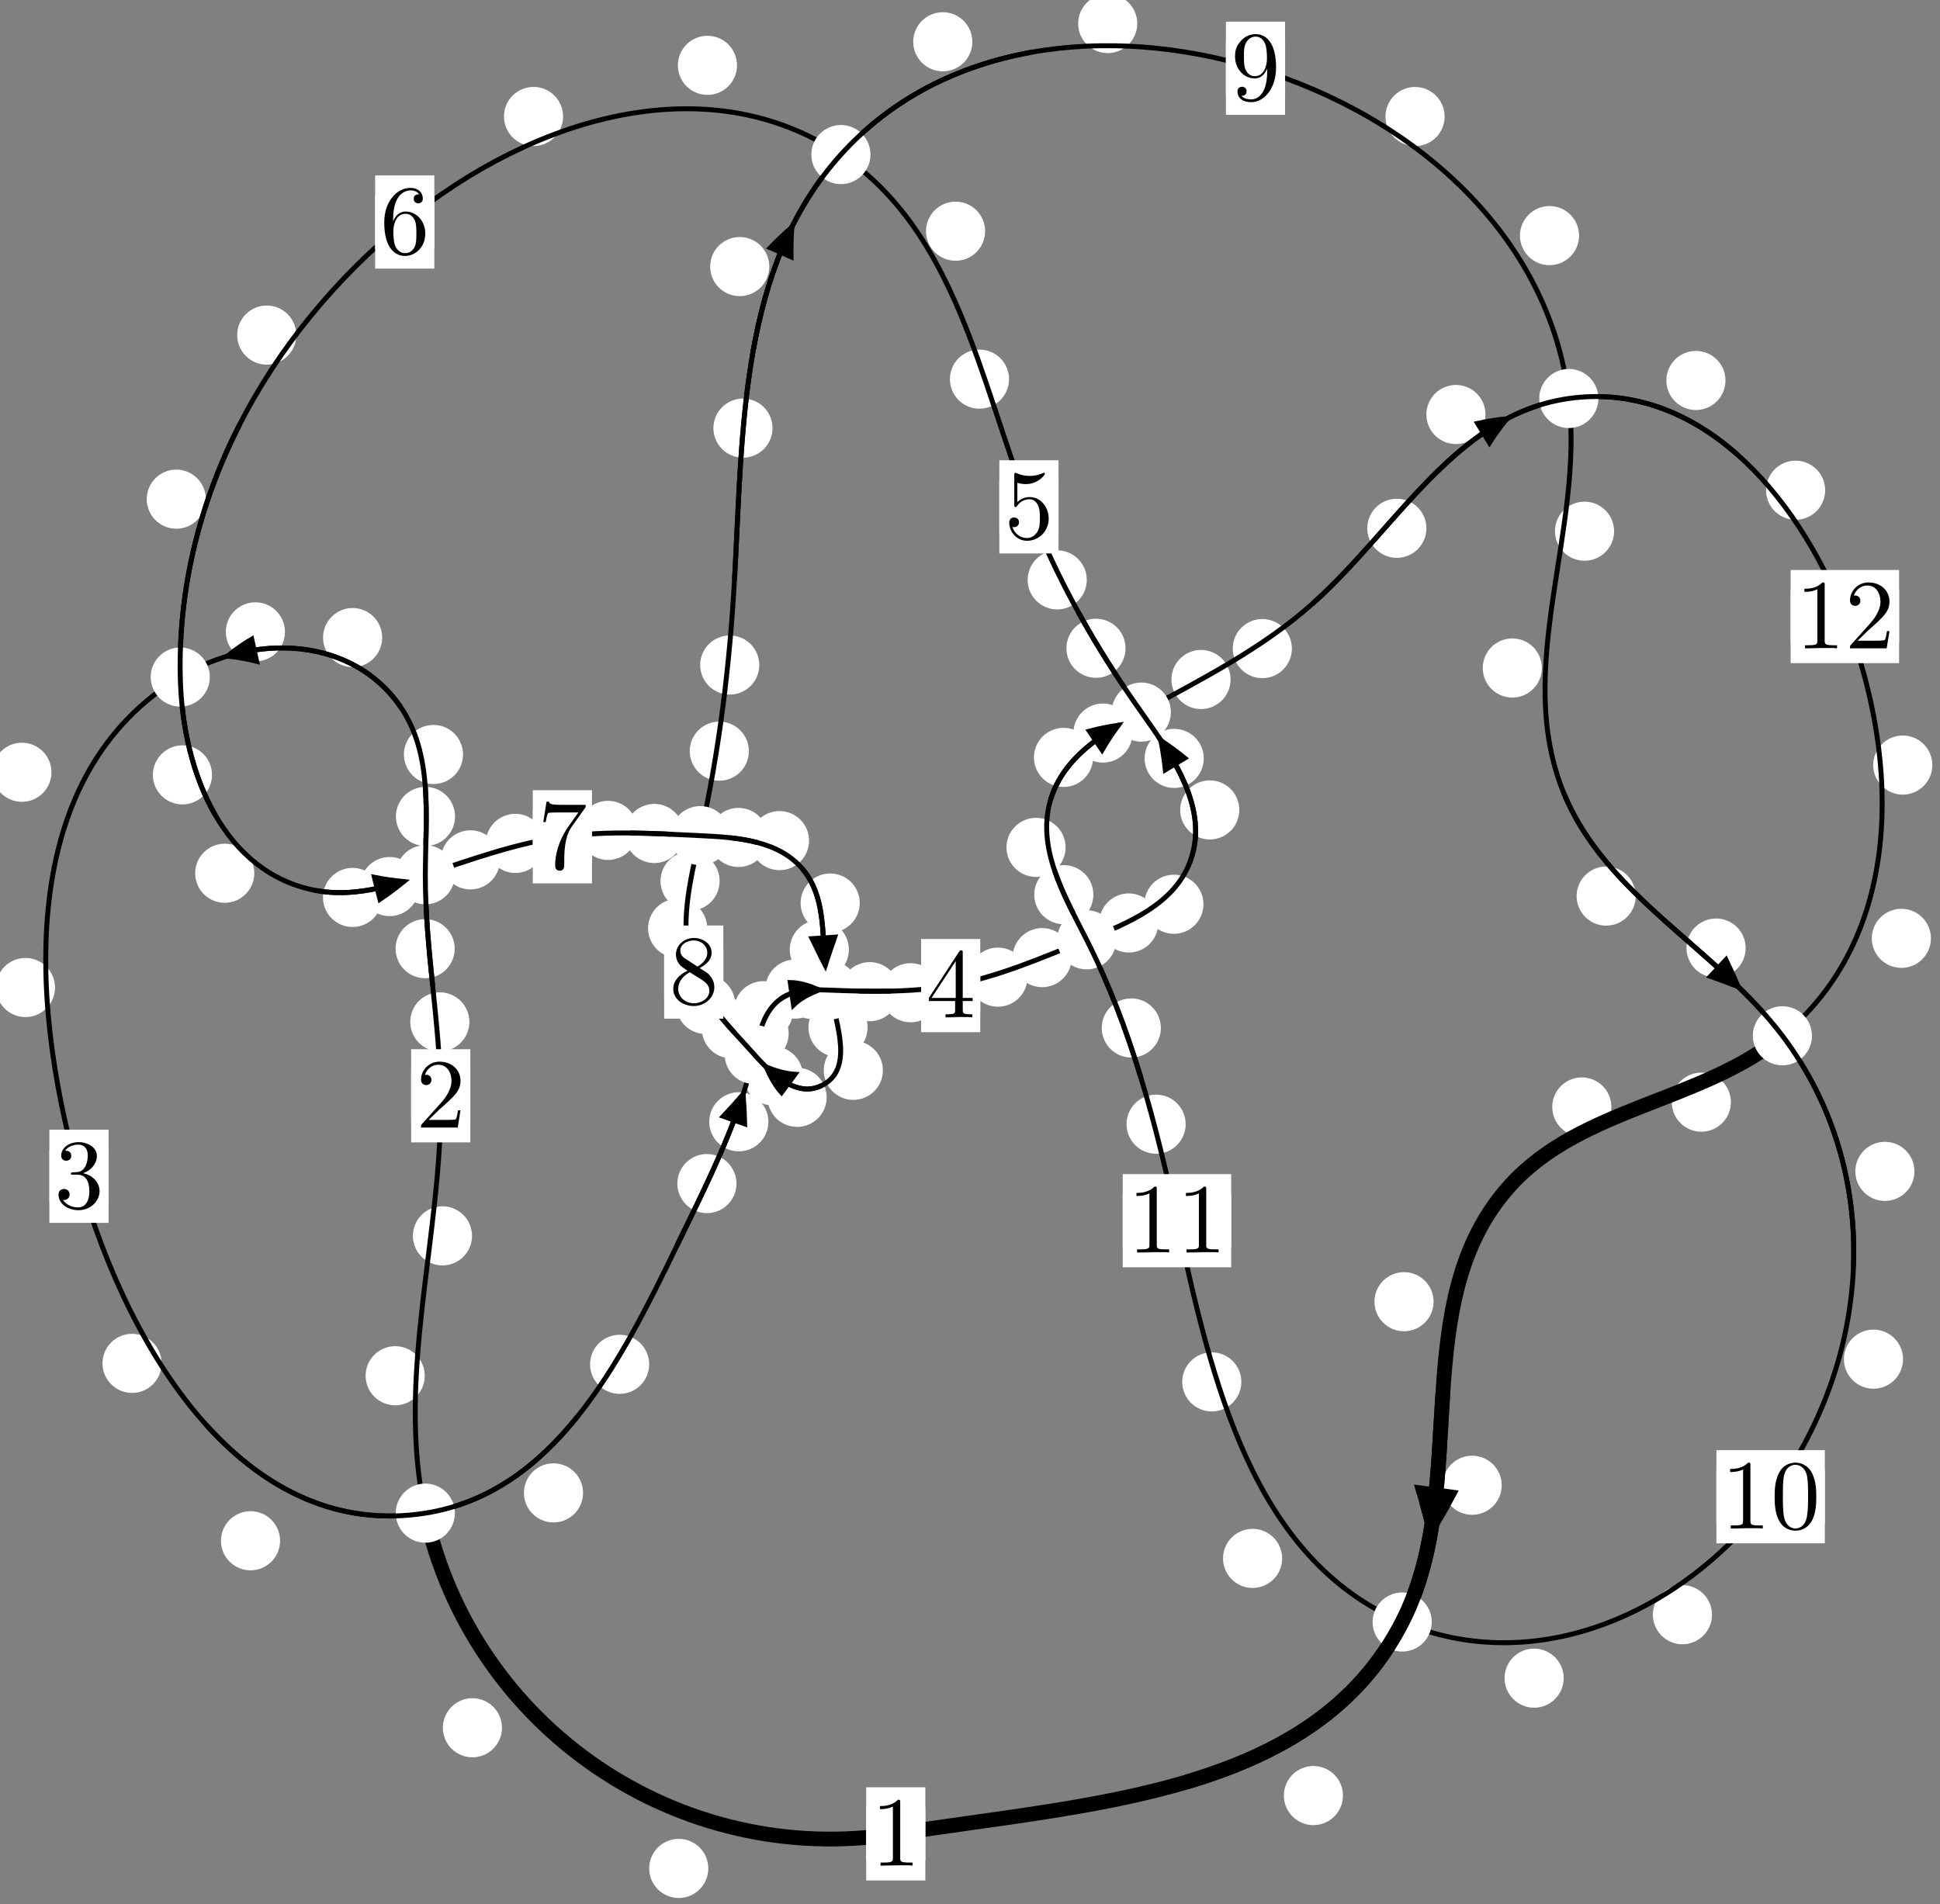 <?xml version="1.0"?>
<!-- Created by MetaPost 1.999 on 2021.07.06:0014 -->
<svg version="1.1" xmlns="http://www.w3.org/2000/svg" xmlns:xlink="http://www.w3.org/1999/xlink" width="196.13" height="192.521" viewBox="0 0 196.13 192.521">
<rect x="0" y="0" width="196.13" height="192.521" fill="#808080" stroke="none"/>
<!-- Original BoundingBox: -43.775024 -38.913101 152.354568 153.608002 -->
  <defs>
    <g transform="scale(0.01,0.01)" id="GLYPHcmr10_48">
      <path style="fill-rule: evenodd;" d="M460 -320C460 -400,455 -480,420 -554C374 -650,292 -666,250 -666C190 -666,117 -640,76 -547C44 -478,39 -400,39 -320C39 -245,43 -155,84 -79C127 2,200 22,249 22C303 22,379 1,423 -94C455 -163,460 -241,460 -320M249 -0C210 -0,151 -25,133 -121C122 -181,122 -273,122 -332C122 -396,122 -462,130 -516C149 -635,224 -644,249 -644C282 -644,348 -626,367 -527C377 -471,377 -395,377 -332C377 -257,377 -189,366 -125C351 -30,294 -0,249 -0"></path>
    </g>
    <g transform="scale(0.01,0.01)" id="GLYPHcmr10_49">
      <path style="fill-rule: evenodd;" d="M294 -640C294 -664,294 -666,271 -666C209 -602,121 -602,89 -602L89 -571C109 -571,168 -571,220 -597L220 -79C220 -43,217 -31,127 -31L95 -31L95 -0L257 -0L130 -3L217 -3L257 -3L297 -3L384 -3L419 -0L419 -31L387 -31C297 -31,294 -42,294 -79"></path>
    </g>
    <g transform="scale(0.01,0.01)" id="GLYPHcmr10_50">
      <path style="fill-rule: evenodd;" d="M127 -77L233 -180C389 -318,449 -372,449 -472C449 -586,359 -666,237 -666C124 -666,50 -574,50 -485C50 -429,100 -429,103 -429C120 -429,155 -441,155 -482C155 -508,137 -534,102 -534C94 -534,92 -534,89 -533C112 -598,166 -635,224 -635C315 -635,358 -554,358 -472C358 -392,308 -313,253 -251L61 -37C50 -26,50 -24,50 -0L421 -0L449 -174L424 -174C419 -144,412 -100,402 -85C395 -77,329 -77,307 -77"></path>
    </g>
    <g transform="scale(0.01,0.01)" id="GLYPHcmr10_51">
      <path style="fill-rule: evenodd;" d="M290 -352C372 -379,430 -449,430 -528C430 -610,342 -666,246 -666C145 -666,69 -606,69 -530C69 -497,91 -478,120 -478C151 -478,171 -500,171 -529C171 -579,124 -579,109 -579C140 -628,206 -641,242 -641C283 -641,338 -619,338 -529C338 -517,336 -459,310 -415C280 -367,246 -364,221 -363C213 -362,189 -360,182 -360C174 -359,167 -358,167 -348C167 -337,174 -337,191 -337L235 -337C317 -337,354 -269,354 -171C354 -35,285 -6,241 -6C198 -6,123 -23,88 -82C123 -77,154 -99,154 -137C154 -173,127 -193,98 -193C74 -193,42 -179,42 -135C42 -44,135 22,244 22C366 22,457 -69,457 -171C457 -253,394 -331,290 -352"></path>
    </g>
    <g transform="scale(0.01,0.01)" id="GLYPHcmr10_52">
      <path style="fill-rule: evenodd;" d="M294 -165L294 -78C294 -42,292 -31,218 -31L197 -31L197 -0L332 -0L238 -3L290 -3L332 -3L374 -3L427 -3L468 -0L468 -31L447 -31C373 -31,371 -42,371 -78L371 -165L471 -165L471 -196L371 -196L371 -651C371 -671,371 -677,355 -677C346 -677,343 -677,335 -665L28 -196L28 -165M300 -196L56 -196L300 -569"></path>
    </g>
    <g transform="scale(0.01,0.01)" id="GLYPHcmr10_53">
      <path style="fill-rule: evenodd;" d="M449 -201C449 -320,367 -420,259 -420C211 -420,168 -404,132 -369L132 -564C152 -558,185 -551,217 -551C340 -551,410 -642,410 -655C410 -661,407 -666,400 -666C399 -666,397 -666,392 -663C372 -654,323 -634,256 -634C216 -634,170 -641,123 -662C115 -665,113 -665,111 -665C101 -665,101 -657,101 -641L101 -345C101 -327,101 -319,115 -319C122 -319,124 -322,128 -328C139 -344,176 -398,257 -398C309 -398,334 -352,342 -334C358 -297,360 -258,360 -208C360 -173,360 -113,336 -71C312 -32,275 -6,229 -6C156 -6,99 -59,82 -118C85 -117,88 -116,99 -116C132 -116,149 -141,149 -165C149 -189,132 -214,99 -214C85 -214,50 -207,50 -161C50 -75,119 22,231 22C347 22,449 -74,449 -201"></path>
    </g>
    <g transform="scale(0.01,0.01)" id="GLYPHcmr10_54">
      <path style="fill-rule: evenodd;" d="M132 -328L132 -352C132 -605,256 -641,307 -641C331 -641,373 -635,395 -601C380 -601,340 -601,340 -556C340 -525,364 -510,386 -510C402 -510,432 -519,432 -558C432 -618,388 -666,305 -666C177 -666,42 -537,42 -316C42 -49,158 22,251 22C362 22,457 -72,457 -204C457 -331,368 -427,257 -427C189 -427,152 -376,132 -328M251 -6C188 -6,158 -66,152 -81C134 -128,134 -208,134 -226C134 -304,166 -404,256 -404C272 -404,318 -404,349 -342C367 -305,367 -254,367 -205C367 -157,367 -107,350 -71C320 -11,274 -6,251 -6"></path>
    </g>
    <g transform="scale(0.01,0.01)" id="GLYPHcmr10_55">
      <path style="fill-rule: evenodd;" d="M476 -609C485 -621,485 -623,485 -644L242 -644C120 -644,118 -657,114 -676L89 -676L56 -470L81 -470C84 -486,93 -549,106 -561C113 -567,191 -567,204 -567L411 -567C400 -551,321 -442,299 -409C209 -274,176 -135,176 -33C176 -23,176 22,222 22C268 22,268 -23,268 -33L268 -84C268 -139,271 -194,279 -248C283 -271,297 -357,341 -419"></path>
    </g>
    <g transform="scale(0.01,0.01)" id="GLYPHcmr10_56">
      <path style="fill-rule: evenodd;" d="M163 -457C117 -487,113 -521,113 -538C113 -599,178 -641,249 -641C322 -641,386 -589,386 -517C386 -460,347 -412,287 -377M309 -362C381 -399,430 -451,430 -517C430 -609,341 -666,250 -666C150 -666,69 -592,69 -499C69 -481,71 -436,113 -389C124 -377,161 -352,186 -335C128 -306,42 -250,42 -151C42 -45,144 22,249 22C362 22,457 -61,457 -168C457 -204,446 -249,408 -291C389 -312,373 -322,309 -362M209 -320L332 -242C360 -223,407 -193,407 -132C407 -58,332 -6,250 -6C164 -6,92 -68,92 -151C92 -209,124 -273,209 -320"></path>
    </g>
    <g transform="scale(0.01,0.01)" id="GLYPHcmr10_57">
      <path style="fill-rule: evenodd;" d="M367 -318L367 -286C367 -52,263 -6,205 -6C188 -6,134 -8,107 -42C151 -42,159 -71,159 -88C159 -119,135 -134,113 -134C97 -134,67 -125,67 -86C67 -19,121 22,206 22C335 22,457 -114,457 -329C457 -598,342 -666,253 -666C198 -666,149 -648,106 -603C65 -558,42 -516,42 -441C42 -316,130 -218,242 -218C303 -218,344 -260,367 -318M243 -241C227 -241,181 -241,150 -304C132 -341,132 -391,132 -440C132 -494,132 -541,153 -578C180 -628,218 -641,253 -641C299 -641,332 -607,349 -562C361 -530,365 -467,365 -421C365 -338,331 -241,243 -241"></path>
    </g>
  </defs>
  <path d="M71.608 188.924C71.608 188.132,71.293 187.372,70.733 186.811C70.172 186.251,69.412 185.936,68.62 185.936C67.827 185.936,67.067 186.251,66.506 186.811C65.946 187.372,65.631 188.132,65.631 188.924C65.631 189.717,65.946 190.477,66.506 191.038C67.067 191.598,67.827 191.913,68.62 191.913C69.412 191.913,70.172 191.598,70.733 191.038C71.293 190.477,71.608 189.717,71.608 188.924Z" style="fill: rgb(100%,100%,100%);stroke: none;"></path>
  <path d="M93.549 185.429C93.549 184.637,93.234 183.877,92.674 183.316C92.113 182.756,91.353 182.441,90.56 182.441C89.768 182.441,89.008 182.756,88.447 183.316C87.887 183.877,87.572 184.637,87.572 185.429C87.572 186.222,87.887 186.982,88.447 187.543C89.008 188.103,89.768 188.418,90.56 188.418C91.353 188.418,92.113 188.103,92.674 187.543C93.234 186.982,93.549 186.222,93.549 185.429Z" style="fill: rgb(100%,100%,100%);stroke: none;"></path>
  <path d="M42.941 139.106C42.941 138.313,42.626 137.553,42.066 136.993C41.505 136.432,40.745 136.117,39.952 136.117C39.16 136.117,38.399 136.432,37.839 136.993C37.278 137.553,36.963 138.313,36.963 139.106C36.963 139.899,37.278 140.659,37.839 141.219C38.399 141.78,39.16 142.095,39.952 142.095C40.745 142.095,41.505 141.78,42.066 141.219C42.626 140.659,42.941 139.899,42.941 139.106Z" style="fill: rgb(100%,100%,100%);stroke: none;"></path>
  <path d="M50.749 174.701C50.749 173.909,50.434 173.149,49.874 172.588C49.313 172.028,48.553 171.713,47.76 171.713C46.968 171.713,46.208 172.028,45.647 172.588C45.087 173.149,44.772 173.909,44.772 174.701C44.772 175.494,45.087 176.254,45.647 176.815C46.208 177.375,46.968 177.69,47.76 177.69C48.553 177.69,49.313 177.375,49.874 176.815C50.434 176.254,50.749 175.494,50.749 174.701Z" style="fill: rgb(100%,100%,100%);stroke: none;"></path>
  <path d="M47.453 103.326C47.453 102.533,47.138 101.773,46.577 101.212C46.017 100.652,45.256 100.337,44.464 100.337C43.671 100.337,42.911 100.652,42.35 101.212C41.79 101.773,41.475 102.533,41.475 103.326C41.475 104.118,41.79 104.878,42.35 105.439C42.911 105.999,43.671 106.314,44.464 106.314C45.256 106.314,46.017 105.999,46.577 105.439C47.138 104.878,47.453 104.118,47.453 103.326Z" style="fill: rgb(100%,100%,100%);stroke: none;"></path>
  <path d="M47.721 124.961C47.721 124.169,47.406 123.409,46.846 122.848C46.285 122.288,45.525 121.973,44.732 121.973C43.94 121.973,43.179 122.288,42.619 122.848C42.058 123.409,41.743 124.169,41.743 124.961C41.743 125.754,42.058 126.514,42.619 127.075C43.179 127.635,43.94 127.95,44.732 127.95C45.525 127.95,46.285 127.635,46.846 127.075C47.406 126.514,47.721 125.754,47.721 124.961Z" style="fill: rgb(100%,100%,100%);stroke: none;"></path>
  <path d="M46.004 82.555C46.004 81.763,45.689 81.003,45.129 80.442C44.568 79.882,43.808 79.567,43.015 79.567C42.223 79.567,41.463 79.882,40.902 80.442C40.342 81.003,40.027 81.763,40.027 82.555C40.027 83.348,40.342 84.108,40.902 84.669C41.463 85.229,42.223 85.544,43.015 85.544C43.808 85.544,44.568 85.229,45.129 84.669C45.689 84.108,46.004 83.348,46.004 82.555Z" style="fill: rgb(100%,100%,100%);stroke: none;"></path>
  <path d="M45.969 95.927C45.969 95.135,45.654 94.374,45.094 93.814C44.533 93.254,43.773 92.939,42.981 92.939C42.188 92.939,41.428 93.254,40.867 93.814C40.307 94.374,39.992 95.135,39.992 95.927C39.992 96.72,40.307 97.48,40.867 98.041C41.428 98.601,42.188 98.916,42.981 98.916C43.773 98.916,44.533 98.601,45.094 98.041C45.654 97.48,45.969 96.72,45.969 95.927Z" style="fill: rgb(100%,100%,100%);stroke: none;"></path>
  <path d="M38.638 64.468C38.638 63.675,38.323 62.915,37.763 62.354C37.202 61.794,36.442 61.479,35.65 61.479C34.857 61.479,34.097 61.794,33.536 62.354C32.976 62.915,32.661 63.675,32.661 64.468C32.661 65.26,32.976 66.021,33.536 66.581C34.097 67.142,34.857 67.456,35.65 67.456C36.442 67.456,37.202 67.142,37.763 66.581C38.323 66.021,38.638 65.26,38.638 64.468Z" style="fill: rgb(100%,100%,100%);stroke: none;"></path>
  <path d="M46.812 76.29C46.812 75.497,46.497 74.737,45.936 74.176C45.376 73.616,44.616 73.301,43.823 73.301C43.03 73.301,42.27 73.616,41.71 74.176C41.149 74.737,40.834 75.497,40.834 76.29C40.834 77.082,41.149 77.842,41.71 78.403C42.27 78.963,43.03 79.278,43.823 79.278C44.616 79.278,45.376 78.963,45.936 78.403C46.497 77.842,46.812 77.082,46.812 76.29Z" style="fill: rgb(100%,100%,100%);stroke: none;"></path>
  <path d="M5.202 78.088C5.202 77.295,4.888 76.535,4.327 75.974C3.767 75.414,3.006 75.099,2.214 75.099C1.421 75.099,0.661 75.414,0.1 75.974C-0.46 76.535,-0.775 77.295,-0.775 78.088C-0.775 78.88,-0.46 79.641,0.1 80.201C0.661 80.762,1.421 81.076,2.214 81.076C3.006 81.076,3.767 80.762,4.327 80.201C4.888 79.641,5.202 78.88,5.202 78.088Z" style="fill: rgb(100%,100%,100%);stroke: none;"></path>
  <path d="M28.808 63.889C28.808 63.096,28.493 62.336,27.932 61.775C27.372 61.215,26.612 60.9,25.819 60.9C25.026 60.9,24.266 61.215,23.706 61.775C23.145 62.336,22.83 63.096,22.83 63.889C22.83 64.681,23.145 65.441,23.706 66.002C24.266 66.562,25.026 66.877,25.819 66.877C26.612 66.877,27.372 66.562,27.932 66.002C28.493 65.441,28.808 64.681,28.808 63.889Z" style="fill: rgb(100%,100%,100%);stroke: none;"></path>
  <path d="M16.339 137.856C16.339 137.063,16.024 136.303,15.463 135.743C14.903 135.182,14.143 134.867,13.35 134.867C12.557 134.867,11.797 135.182,11.237 135.743C10.676 136.303,10.361 137.063,10.361 137.856C10.361 138.649,10.676 139.409,11.237 139.969C11.797 140.53,12.557 140.845,13.35 140.845C14.143 140.845,14.903 140.53,15.463 139.969C16.024 139.409,16.339 138.649,16.339 137.856Z" style="fill: rgb(100%,100%,100%);stroke: none;"></path>
  <path d="M5.562 99.852C5.562 99.059,5.247 98.299,4.686 97.739C4.126 97.178,3.366 96.863,2.573 96.863C1.78 96.863,1.02 97.178,0.46 97.739C-0.101 98.299,-0.416 99.059,-0.416 99.852C-0.416 100.645,-0.101 101.405,0.46 101.965C1.02 102.526,1.78 102.841,2.573 102.841C3.366 102.841,4.126 102.526,4.686 101.965C5.247 101.405,5.562 100.645,5.562 99.852Z" style="fill: rgb(100%,100%,100%);stroke: none;"></path>
  <path d="M58.946 150.952C58.946 150.159,58.631 149.399,58.071 148.839C57.51 148.278,56.75 147.963,55.957 147.963C55.165 147.963,54.404 148.278,53.844 148.839C53.283 149.399,52.968 150.159,52.968 150.952C52.968 151.745,53.283 152.505,53.844 153.065C54.404 153.626,55.165 153.941,55.957 153.941C56.75 153.941,57.51 153.626,58.071 153.065C58.631 152.505,58.946 151.745,58.946 150.952Z" style="fill: rgb(100%,100%,100%);stroke: none;"></path>
  <path d="M28.316 155.793C28.316 155.001,28.001 154.24,27.44 153.68C26.88 153.119,26.12 152.804,25.327 152.804C24.534 152.804,23.774 153.119,23.214 153.68C22.653 154.24,22.338 155.001,22.338 155.793C22.338 156.586,22.653 157.346,23.214 157.907C23.774 158.467,24.534 158.782,25.327 158.782C26.12 158.782,26.88 158.467,27.44 157.907C28.001 157.346,28.316 156.586,28.316 155.793Z" style="fill: rgb(100%,100%,100%);stroke: none;"></path>
  <path d="M74.456 119.677C74.456 118.884,74.141 118.124,73.581 117.563C73.02 117.003,72.26 116.688,71.467 116.688C70.675 116.688,69.915 117.003,69.354 117.563C68.794 118.124,68.479 118.884,68.479 119.677C68.479 120.469,68.794 121.23,69.354 121.79C69.915 122.351,70.675 122.665,71.467 122.665C72.26 122.665,73.02 122.351,73.581 121.79C74.141 121.23,74.456 120.469,74.456 119.677Z" style="fill: rgb(100%,100%,100%);stroke: none;"></path>
  <path d="M65.631 137.951C65.631 137.158,65.316 136.398,64.756 135.837C64.195 135.277,63.435 134.962,62.642 134.962C61.85 134.962,61.089 135.277,60.529 135.837C59.968 136.398,59.654 137.158,59.654 137.951C59.654 138.743,59.968 139.504,60.529 140.064C61.089 140.625,61.85 140.939,62.642 140.939C63.435 140.939,64.195 140.625,64.756 140.064C65.316 139.504,65.631 138.743,65.631 137.951Z" style="fill: rgb(100%,100%,100%);stroke: none;"></path>
  <path d="M79.732 104.499C79.732 103.706,79.417 102.946,78.857 102.386C78.296 101.825,77.536 101.51,76.744 101.51C75.951 101.51,75.191 101.825,74.63 102.386C74.07 102.946,73.755 103.706,73.755 104.499C73.755 105.292,74.07 106.052,74.63 106.612C75.191 107.173,75.951 107.488,76.744 107.488C77.536 107.488,78.296 107.173,78.857 106.612C79.417 106.052,79.732 105.292,79.732 104.499Z" style="fill: rgb(100%,100%,100%);stroke: none;"></path>
  <path d="M77.683 113.429C77.683 112.636,77.368 111.876,76.807 111.315C76.247 110.755,75.487 110.44,74.694 110.44C73.901 110.44,73.141 110.755,72.581 111.315C72.02 111.876,71.705 112.636,71.705 113.429C71.705 114.221,72.02 114.981,72.581 115.542C73.141 116.102,73.901 116.417,74.694 116.417C75.487 116.417,76.247 116.102,76.807 115.542C77.368 114.981,77.683 114.221,77.683 113.429Z" style="fill: rgb(100%,100%,100%);stroke: none;"></path>
  <path d="M83.36 100.013C83.36 99.22,83.045 98.46,82.485 97.9C81.924 97.339,81.164 97.024,80.372 97.024C79.579 97.024,78.819 97.339,78.258 97.9C77.698 98.46,77.383 99.22,77.383 100.013C77.383 100.806,77.698 101.566,78.258 102.126C78.819 102.687,79.579 103.002,80.372 103.002C81.164 103.002,81.924 102.687,82.485 102.126C83.045 101.566,83.36 100.806,83.36 100.013Z" style="fill: rgb(100%,100%,100%);stroke: none;"></path>
  <path d="M80.171 102.194C80.171 101.402,79.856 100.641,79.296 100.081C78.735 99.52,77.975 99.206,77.182 99.206C76.39 99.206,75.629 99.52,75.069 100.081C74.508 100.641,74.193 101.402,74.193 102.194C74.193 102.987,74.508 103.747,75.069 104.308C75.629 104.868,76.39 105.183,77.182 105.183C77.975 105.183,78.735 104.868,79.296 104.308C79.856 103.747,80.171 102.987,80.171 102.194Z" style="fill: rgb(100%,100%,100%);stroke: none;"></path>
  <path d="M90.915 100.27C90.915 99.478,90.6 98.718,90.04 98.157C89.479 97.597,88.719 97.282,87.926 97.282C87.134 97.282,86.373 97.597,85.813 98.157C85.252 98.718,84.937 99.478,84.937 100.27C84.937 101.063,85.252 101.823,85.813 102.384C86.373 102.944,87.134 103.259,87.926 103.259C88.719 103.259,89.479 102.944,90.04 102.384C90.6 101.823,90.915 101.063,90.915 100.27Z" style="fill: rgb(100%,100%,100%);stroke: none;"></path>
  <path d="M85.124 100.053C85.124 99.26,84.809 98.5,84.249 97.94C83.688 97.379,82.928 97.064,82.135 97.064C81.343 97.064,80.582 97.379,80.022 97.94C79.461 98.5,79.146 99.26,79.146 100.053C79.146 100.846,79.461 101.606,80.022 102.166C80.582 102.727,81.343 103.042,82.135 103.042C82.928 103.042,83.688 102.727,84.249 102.166C84.809 101.606,85.124 100.846,85.124 100.053Z" style="fill: rgb(100%,100%,100%);stroke: none;"></path>
  <path d="M103.878 98.804C103.878 98.011,103.563 97.251,103.003 96.691C102.442 96.13,101.682 95.815,100.889 95.815C100.097 95.815,99.337 96.13,98.776 96.691C98.216 97.251,97.901 98.011,97.901 98.804C97.901 99.597,98.216 100.357,98.776 100.917C99.337 101.478,100.097 101.793,100.889 101.793C101.682 101.793,102.442 101.478,103.003 100.917C103.563 100.357,103.878 99.597,103.878 98.804Z" style="fill: rgb(100%,100%,100%);stroke: none;"></path>
  <path d="M95.049 100.38C95.049 99.588,94.734 98.828,94.174 98.267C93.613 97.707,92.853 97.392,92.06 97.392C91.268 97.392,90.508 97.707,89.947 98.267C89.387 98.828,89.072 99.588,89.072 100.38C89.072 101.173,89.387 101.933,89.947 102.494C90.508 103.054,91.268 103.369,92.06 103.369C92.853 103.369,93.613 103.054,94.174 102.494C94.734 101.933,95.049 101.173,95.049 100.38Z" style="fill: rgb(100%,100%,100%);stroke: none;"></path>
  <path d="M117.103 93.327C117.103 92.534,116.788 91.774,116.227 91.214C115.667 90.653,114.907 90.338,114.114 90.338C113.321 90.338,112.561 90.653,112.001 91.214C111.44 91.774,111.125 92.534,111.125 93.327C111.125 94.12,111.44 94.88,112.001 95.44C112.561 96.001,113.321 96.316,114.114 96.316C114.907 96.316,115.667 96.001,116.227 95.44C116.788 94.88,117.103 94.12,117.103 93.327Z" style="fill: rgb(100%,100%,100%);stroke: none;"></path>
  <path d="M108.347 96.829C108.347 96.037,108.032 95.277,107.472 94.716C106.911 94.156,106.151 93.841,105.358 93.841C104.566 93.841,103.805 94.156,103.245 94.716C102.685 95.277,102.37 96.037,102.37 96.829C102.37 97.622,102.685 98.382,103.245 98.943C103.805 99.503,104.566 99.818,105.358 99.818C106.151 99.818,106.911 99.503,107.472 98.943C108.032 98.382,108.347 97.622,108.347 96.829Z" style="fill: rgb(100%,100%,100%);stroke: none;"></path>
  <path d="M125.293 81.896C125.293 81.103,124.978 80.343,124.418 79.782C123.857 79.222,123.097 78.907,122.304 78.907C121.512 78.907,120.752 79.222,120.191 79.782C119.631 80.343,119.316 81.103,119.316 81.896C119.316 82.688,119.631 83.449,120.191 84.009C120.752 84.57,121.512 84.884,122.304 84.884C123.097 84.884,123.857 84.57,124.418 84.009C124.978 83.449,125.293 82.688,125.293 81.896Z" style="fill: rgb(100%,100%,100%);stroke: none;"></path>
  <path d="M121.667 91.433C121.667 90.641,121.352 89.881,120.791 89.32C120.231 88.76,119.471 88.445,118.678 88.445C117.885 88.445,117.125 88.76,116.564 89.32C116.004 89.881,115.689 90.641,115.689 91.433C115.689 92.226,116.004 92.986,116.564 93.547C117.125 94.107,117.885 94.422,118.678 94.422C119.471 94.422,120.231 94.107,120.791 93.547C121.352 92.986,121.667 92.226,121.667 91.433Z" style="fill: rgb(100%,100%,100%);stroke: none;"></path>
  <path d="M113.79 65.549C113.79 64.757,113.475 63.996,112.915 63.436C112.354 62.876,111.594 62.561,110.801 62.561C110.009 62.561,109.248 62.876,108.688 63.436C108.127 63.996,107.813 64.757,107.813 65.549C107.813 66.342,108.127 67.102,108.688 67.663C109.248 68.223,110.009 68.538,110.801 68.538C111.594 68.538,112.354 68.223,112.915 67.663C113.475 67.102,113.79 66.342,113.79 65.549Z" style="fill: rgb(100%,100%,100%);stroke: none;"></path>
  <path d="M121.697 76.685C121.697 75.893,121.382 75.133,120.821 74.572C120.261 74.012,119.501 73.697,118.708 73.697C117.915 73.697,117.155 74.012,116.595 74.572C116.034 75.133,115.719 75.893,115.719 76.685C115.719 77.478,116.034 78.238,116.595 78.799C117.155 79.359,117.915 79.674,118.708 79.674C119.501 79.674,120.261 79.359,120.821 78.799C121.382 78.238,121.697 77.478,121.697 76.685Z" style="fill: rgb(100%,100%,100%);stroke: none;"></path>
  <path d="M102.012 38.338C102.012 37.545,101.697 36.785,101.136 36.224C100.576 35.664,99.816 35.349,99.023 35.349C98.23 35.349,97.47 35.664,96.91 36.224C96.349 36.785,96.034 37.545,96.034 38.338C96.034 39.13,96.349 39.891,96.91 40.451C97.47 41.012,98.23 41.326,99.023 41.326C99.816 41.326,100.576 41.012,101.136 40.451C101.697 39.891,102.012 39.13,102.012 38.338Z" style="fill: rgb(100%,100%,100%);stroke: none;"></path>
  <path d="M109.871 58.635C109.871 57.842,109.556 57.082,108.995 56.521C108.435 55.961,107.675 55.646,106.882 55.646C106.089 55.646,105.329 55.961,104.769 56.521C104.208 57.082,103.893 57.842,103.893 58.635C103.893 59.427,104.208 60.187,104.769 60.748C105.329 61.308,106.089 61.623,106.882 61.623C107.675 61.623,108.435 61.308,108.995 60.748C109.556 60.187,109.871 59.427,109.871 58.635Z" style="fill: rgb(100%,100%,100%);stroke: none;"></path>
  <path d="M74.51 6.607C74.51 5.814,74.195 5.054,73.634 4.494C73.074 3.933,72.314 3.618,71.521 3.618C70.728 3.618,69.968 3.933,69.408 4.494C68.847 5.054,68.532 5.814,68.532 6.607C68.532 7.4,68.847 8.16,69.408 8.721C69.968 9.281,70.728 9.596,71.521 9.596C72.314 9.596,73.074 9.281,73.634 8.721C74.195 8.16,74.51 7.4,74.51 6.607Z" style="fill: rgb(100%,100%,100%);stroke: none;"></path>
  <path d="M99.595 23.378C99.595 22.585,99.28 21.825,98.719 21.265C98.159 20.704,97.399 20.389,96.606 20.389C95.813 20.389,95.053 20.704,94.493 21.265C93.932 21.825,93.617 22.585,93.617 23.378C93.617 24.171,93.932 24.931,94.493 25.491C95.053 26.052,95.813 26.367,96.606 26.367C97.399 26.367,98.159 26.052,98.719 25.491C99.28 24.931,99.595 24.171,99.595 23.378Z" style="fill: rgb(100%,100%,100%);stroke: none;"></path>
  <path d="M29.955 33.881C29.955 33.088,29.64 32.328,29.079 31.768C28.519 31.207,27.758 30.892,26.966 30.892C26.173 30.892,25.413 31.207,24.852 31.768C24.292 32.328,23.977 33.088,23.977 33.881C23.977 34.674,24.292 35.434,24.852 35.994C25.413 36.555,26.173 36.87,26.966 36.87C27.758 36.87,28.519 36.555,29.079 35.994C29.64 35.434,29.955 34.674,29.955 33.881Z" style="fill: rgb(100%,100%,100%);stroke: none;"></path>
  <path d="M56.928 11.778C56.928 10.985,56.613 10.225,56.053 9.665C55.492 9.104,54.732 8.789,53.94 8.789C53.147 8.789,52.387 9.104,51.826 9.665C51.266 10.225,50.951 10.985,50.951 11.778C50.951 12.571,51.266 13.331,51.826 13.891C52.387 14.452,53.147 14.767,53.94 14.767C54.732 14.767,55.492 14.452,56.053 13.891C56.613 13.331,56.928 12.571,56.928 11.778Z" style="fill: rgb(100%,100%,100%);stroke: none;"></path>
  <path d="M21.434 78.351C21.434 77.559,21.119 76.799,20.558 76.238C19.998 75.678,19.238 75.363,18.445 75.363C17.652 75.363,16.892 75.678,16.332 76.238C15.771 76.799,15.456 77.559,15.456 78.351C15.456 79.144,15.771 79.904,16.332 80.465C16.892 81.025,17.652 81.34,18.445 81.34C19.238 81.34,19.998 81.025,20.558 80.465C21.119 79.904,21.434 79.144,21.434 78.351Z" style="fill: rgb(100%,100%,100%);stroke: none;"></path>
  <path d="M20.812 50.473C20.812 49.68,20.497 48.92,19.936 48.36C19.376 47.799,18.616 47.484,17.823 47.484C17.03 47.484,16.27 47.799,15.71 48.36C15.149 48.92,14.834 49.68,14.834 50.473C14.834 51.266,15.149 52.026,15.71 52.586C16.27 53.147,17.03 53.462,17.823 53.462C18.616 53.462,19.376 53.147,19.936 52.586C20.497 52.026,20.812 51.266,20.812 50.473Z" style="fill: rgb(100%,100%,100%);stroke: none;"></path>
  <path d="M38.63 90.744C38.63 89.952,38.315 89.192,37.754 88.631C37.194 88.071,36.434 87.756,35.641 87.756C34.848 87.756,34.088 88.071,33.528 88.631C32.967 89.192,32.652 89.952,32.652 90.744C32.652 91.537,32.967 92.297,33.528 92.858C34.088 93.418,34.848 93.733,35.641 93.733C36.434 93.733,37.194 93.418,37.754 92.858C38.315 92.297,38.63 91.537,38.63 90.744Z" style="fill: rgb(100%,100%,100%);stroke: none;"></path>
  <path d="M25.708 88.297C25.708 87.505,25.393 86.744,24.833 86.184C24.272 85.623,23.512 85.308,22.719 85.308C21.927 85.308,21.166 85.623,20.606 86.184C20.046 86.744,19.731 87.505,19.731 88.297C19.731 89.09,20.046 89.85,20.606 90.411C21.166 90.971,21.927 91.286,22.719 91.286C23.512 91.286,24.272 90.971,24.833 90.411C25.393 89.85,25.708 89.09,25.708 88.297Z" style="fill: rgb(100%,100%,100%);stroke: none;"></path>
  <path d="M50.548 86.944C50.548 86.151,50.233 85.391,49.673 84.831C49.112 84.27,48.352 83.955,47.559 83.955C46.767 83.955,46.007 84.27,45.446 84.831C44.886 85.391,44.571 86.151,44.571 86.944C44.571 87.737,44.886 88.497,45.446 89.057C46.007 89.618,46.767 89.933,47.559 89.933C48.352 89.933,49.112 89.618,49.673 89.057C50.233 88.497,50.548 87.737,50.548 86.944Z" style="fill: rgb(100%,100%,100%);stroke: none;"></path>
  <path d="M42.381 89.644C42.381 88.851,42.066 88.091,41.506 87.531C40.945 86.97,40.185 86.655,39.392 86.655C38.6 86.655,37.84 86.97,37.279 87.531C36.719 88.091,36.404 88.851,36.404 89.644C36.404 90.437,36.719 91.197,37.279 91.757C37.84 92.318,38.6 92.633,39.392 92.633C40.185 92.633,40.945 92.318,41.506 91.757C42.066 91.197,42.381 90.437,42.381 89.644Z" style="fill: rgb(100%,100%,100%);stroke: none;"></path>
  <path d="M64.46 83.964C64.46 83.171,64.145 82.411,63.584 81.85C63.024 81.29,62.263 80.975,61.471 80.975C60.678 80.975,59.918 81.29,59.357 81.85C58.797 82.411,58.482 83.171,58.482 83.964C58.482 84.756,58.797 85.517,59.357 86.077C59.918 86.638,60.678 86.952,61.471 86.952C62.263 86.952,63.024 86.638,63.584 86.077C64.145 85.517,64.46 84.756,64.46 83.964Z" style="fill: rgb(100%,100%,100%);stroke: none;"></path>
  <path d="M55.084 85.279C55.084 84.486,54.769 83.726,54.208 83.166C53.648 82.605,52.888 82.29,52.095 82.29C51.302 82.29,50.542 82.605,49.982 83.166C49.421 83.726,49.106 84.486,49.106 85.279C49.106 86.072,49.421 86.832,49.982 87.392C50.542 87.953,51.302 88.268,52.095 88.268C52.888 88.268,53.648 87.953,54.208 87.392C54.769 86.832,55.084 86.072,55.084 85.279Z" style="fill: rgb(100%,100%,100%);stroke: none;"></path>
  <path d="M77.645 84.678C77.645 83.885,77.33 83.125,76.769 82.564C76.209 82.004,75.449 81.689,74.656 81.689C73.863 81.689,73.103 82.004,72.543 82.564C71.982 83.125,71.667 83.885,71.667 84.678C71.667 85.47,71.982 86.231,72.543 86.791C73.103 87.352,73.863 87.667,74.656 87.667C75.449 87.667,76.209 87.352,76.769 86.791C77.33 86.231,77.645 85.47,77.645 84.678Z" style="fill: rgb(100%,100%,100%);stroke: none;"></path>
  <path d="M69.134 84.276C69.134 83.484,68.819 82.723,68.258 82.163C67.698 81.602,66.938 81.287,66.145 81.287C65.352 81.287,64.592 81.602,64.032 82.163C63.471 82.723,63.156 83.484,63.156 84.276C63.156 85.069,63.471 85.829,64.032 86.39C64.592 86.95,65.352 87.265,66.145 87.265C66.938 87.265,67.698 86.95,68.258 86.39C68.819 85.829,69.134 85.069,69.134 84.276Z" style="fill: rgb(100%,100%,100%);stroke: none;"></path>
  <path d="M86.917 91.31C86.917 90.517,86.602 89.757,86.042 89.196C85.481 88.636,84.721 88.321,83.928 88.321C83.136 88.321,82.375 88.636,81.815 89.196C81.255 89.757,80.94 90.517,80.94 91.31C80.94 92.102,81.255 92.863,81.815 93.423C82.375 93.983,83.136 94.298,83.928 94.298C84.721 94.298,85.481 93.983,86.042 93.423C86.602 92.863,86.917 92.102,86.917 91.31Z" style="fill: rgb(100%,100%,100%);stroke: none;"></path>
  <path d="M81.794 84.998C81.794 84.206,81.479 83.445,80.918 82.885C80.358 82.325,79.598 82.01,78.805 82.01C78.012 82.01,77.252 82.325,76.692 82.885C76.131 83.445,75.816 84.206,75.816 84.998C75.816 85.791,76.131 86.551,76.692 87.112C77.252 87.672,78.012 87.987,78.805 87.987C79.598 87.987,80.358 87.672,80.918 87.112C81.479 86.551,81.794 85.791,81.794 84.998Z" style="fill: rgb(100%,100%,100%);stroke: none;"></path>
  <path d="M87.711 103.89C87.711 103.097,87.396 102.337,86.835 101.777C86.275 101.216,85.515 100.901,84.722 100.901C83.929 100.901,83.169 101.216,82.609 101.777C82.048 102.337,81.733 103.097,81.733 103.89C81.733 104.683,82.048 105.443,82.609 106.003C83.169 106.564,83.929 106.879,84.722 106.879C85.515 106.879,86.275 106.564,86.835 106.003C87.396 105.443,87.711 104.683,87.711 103.89Z" style="fill: rgb(100%,100%,100%);stroke: none;"></path>
  <path d="M85.821 96.015C85.821 95.223,85.506 94.462,84.945 93.902C84.385 93.341,83.625 93.026,82.832 93.026C82.039 93.026,81.279 93.341,80.719 93.902C80.158 94.462,79.843 95.223,79.843 96.015C79.843 96.808,80.158 97.568,80.719 98.129C81.279 98.689,82.039 99.004,82.832 99.004C83.625 99.004,84.385 98.689,84.945 98.129C85.506 97.568,85.821 96.808,85.821 96.015Z" style="fill: rgb(100%,100%,100%);stroke: none;"></path>
  <path d="M83.575 110.957C83.575 110.165,83.26 109.405,82.7 108.844C82.139 108.284,81.379 107.969,80.587 107.969C79.794 107.969,79.034 108.284,78.473 108.844C77.913 109.405,77.598 110.165,77.598 110.957C77.598 111.75,77.913 112.51,78.473 113.071C79.034 113.631,79.794 113.946,80.587 113.946C81.379 113.946,82.139 113.631,82.7 113.071C83.26 112.51,83.575 111.75,83.575 110.957Z" style="fill: rgb(100%,100%,100%);stroke: none;"></path>
  <path d="M89.259 108.226C89.259 107.433,88.944 106.673,88.383 106.112C87.823 105.552,87.063 105.237,86.27 105.237C85.477 105.237,84.717 105.552,84.157 106.112C83.596 106.673,83.281 107.433,83.281 108.226C83.281 109.018,83.596 109.779,84.157 110.339C84.717 110.9,85.477 111.214,86.27 111.214C87.063 111.214,87.823 110.9,88.383 110.339C88.944 109.779,89.259 109.018,89.259 108.226Z" style="fill: rgb(100%,100%,100%);stroke: none;"></path>
  <path d="M76.934 104.025C76.934 103.233,76.619 102.472,76.058 101.912C75.498 101.351,74.738 101.036,73.945 101.036C73.152 101.036,72.392 101.351,71.832 101.912C71.271 102.472,70.956 103.233,70.956 104.025C70.956 104.818,71.271 105.578,71.832 106.139C72.392 106.699,73.152 107.014,73.945 107.014C74.738 107.014,75.498 106.699,76.058 106.139C76.619 105.578,76.934 104.818,76.934 104.025Z" style="fill: rgb(100%,100%,100%);stroke: none;"></path>
  <path d="M81.169 108.791C81.169 107.999,80.854 107.238,80.294 106.678C79.733 106.117,78.973 105.802,78.181 105.802C77.388 105.802,76.628 106.117,76.067 106.678C75.507 107.238,75.192 107.999,75.192 108.791C75.192 109.584,75.507 110.344,76.067 110.905C76.628 111.465,77.388 111.78,78.181 111.78C78.973 111.78,79.733 111.465,80.294 110.905C80.854 110.344,81.169 109.584,81.169 108.791Z" style="fill: rgb(100%,100%,100%);stroke: none;"></path>
  <path d="M71.496 93.862C71.496 93.069,71.181 92.309,70.621 91.748C70.06 91.188,69.3 90.873,68.508 90.873C67.715 90.873,66.955 91.188,66.394 91.748C65.834 92.309,65.519 93.069,65.519 93.862C65.519 94.654,65.834 95.414,66.394 95.975C66.955 96.535,67.715 96.85,68.508 96.85C69.3 96.85,70.06 96.535,70.621 95.975C71.181 95.414,71.496 94.654,71.496 93.862Z" style="fill: rgb(100%,100%,100%);stroke: none;"></path>
  <path d="M74.33 101.568C74.33 100.775,74.015 100.015,73.454 99.455C72.894 98.894,72.133 98.579,71.341 98.579C70.548 98.579,69.788 98.894,69.227 99.455C68.667 100.015,68.352 100.775,68.352 101.568C68.352 102.361,68.667 103.121,69.227 103.681C69.788 104.242,70.548 104.557,71.341 104.557C72.133 104.557,72.894 104.242,73.454 103.681C74.015 103.121,74.33 102.361,74.33 101.568Z" style="fill: rgb(100%,100%,100%);stroke: none;"></path>
  <path d="M75.709 75.952C75.709 75.159,75.394 74.399,74.833 73.838C74.273 73.278,73.513 72.963,72.72 72.963C71.927 72.963,71.167 73.278,70.607 73.838C70.046 74.399,69.731 75.159,69.731 75.952C69.731 76.744,70.046 77.505,70.607 78.065C71.167 78.626,71.927 78.94,72.72 78.94C73.513 78.94,74.273 78.626,74.833 78.065C75.394 77.505,75.709 76.744,75.709 75.952Z" style="fill: rgb(100%,100%,100%);stroke: none;"></path>
  <path d="M72.752 89.09C72.752 88.297,72.437 87.537,71.877 86.977C71.316 86.416,70.556 86.101,69.764 86.101C68.971 86.101,68.211 86.416,67.65 86.977C67.09 87.537,66.775 88.297,66.775 89.09C66.775 89.883,67.09 90.643,67.65 91.203C68.211 91.764,68.971 92.079,69.764 92.079C70.556 92.079,71.316 91.764,71.877 91.203C72.437 90.643,72.752 89.883,72.752 89.09Z" style="fill: rgb(100%,100%,100%);stroke: none;"></path>
  <path d="M78.101 43.29C78.101 42.497,77.786 41.737,77.226 41.176C76.665 40.616,75.905 40.301,75.112 40.301C74.32 40.301,73.559 40.616,72.999 41.176C72.438 41.737,72.124 42.497,72.124 43.29C72.124 44.082,72.438 44.842,72.999 45.403C73.559 45.963,74.32 46.278,75.112 46.278C75.905 46.278,76.665 45.963,77.226 45.403C77.786 44.842,78.101 44.082,78.101 43.29Z" style="fill: rgb(100%,100%,100%);stroke: none;"></path>
  <path d="M76.763 67.242C76.763 66.45,76.448 65.69,75.888 65.129C75.327 64.569,74.567 64.254,73.775 64.254C72.982 64.254,72.222 64.569,71.661 65.129C71.101 65.69,70.786 66.45,70.786 67.242C70.786 68.035,71.101 68.795,71.661 69.356C72.222 69.916,72.982 70.231,73.775 70.231C74.567 70.231,75.327 69.916,75.888 69.356C76.448 68.795,76.763 68.035,76.763 67.242Z" style="fill: rgb(100%,100%,100%);stroke: none;"></path>
  <path d="M98.303 4.223C98.303 3.431,97.988 2.67,97.427 2.11C96.867 1.55,96.107 1.235,95.314 1.235C94.521 1.235,93.761 1.55,93.201 2.11C92.64 2.67,92.325 3.431,92.325 4.223C92.325 5.016,92.64 5.776,93.201 6.337C93.761 6.897,94.521 7.212,95.314 7.212C96.107 7.212,96.867 6.897,97.427 6.337C97.988 5.776,98.303 5.016,98.303 4.223Z" style="fill: rgb(100%,100%,100%);stroke: none;"></path>
  <path d="M77.774 26.955C77.774 26.163,77.459 25.403,76.899 24.842C76.338 24.282,75.578 23.967,74.785 23.967C73.993 23.967,73.233 24.282,72.672 24.842C72.112 25.403,71.797 26.163,71.797 26.955C71.797 27.748,72.112 28.508,72.672 29.069C73.233 29.629,73.993 29.944,74.785 29.944C75.578 29.944,76.338 29.629,76.899 29.069C77.459 28.508,77.774 27.748,77.774 26.955Z" style="fill: rgb(100%,100%,100%);stroke: none;"></path>
  <path d="M146.049 11.784C146.049 10.991,145.734 10.231,145.173 9.67C144.613 9.11,143.853 8.795,143.06 8.795C142.267 8.795,141.507 9.11,140.947 9.67C140.386 10.231,140.071 10.991,140.071 11.784C140.071 12.576,140.386 13.336,140.947 13.897C141.507 14.457,142.267 14.772,143.06 14.772C143.853 14.772,144.613 14.457,145.173 13.897C145.734 13.336,146.049 12.576,146.049 11.784Z" style="fill: rgb(100%,100%,100%);stroke: none;"></path>
  <path d="M114.977 2.381C114.977 1.588,114.662 0.828,114.101 0.267C113.541 -0.293,112.781 -0.608,111.988 -0.608C111.195 -0.608,110.435 -0.293,109.875 0.267C109.314 0.828,108.999 1.588,108.999 2.381C108.999 3.173,109.314 3.934,109.875 4.494C110.435 5.055,111.195 5.369,111.988 5.369C112.781 5.369,113.541 5.055,114.101 4.494C114.662 3.934,114.977 3.173,114.977 2.381Z" style="fill: rgb(100%,100%,100%);stroke: none;"></path>
  <path d="M163.181 53.712C163.181 52.92,162.866 52.16,162.306 51.599C161.745 51.039,160.985 50.724,160.193 50.724C159.4 50.724,158.64 51.039,158.079 51.599C157.519 52.16,157.204 52.92,157.204 53.712C157.204 54.505,157.519 55.265,158.079 55.826C158.64 56.386,159.4 56.701,160.193 56.701C160.985 56.701,161.745 56.386,162.306 55.826C162.866 55.265,163.181 54.505,163.181 53.712Z" style="fill: rgb(100%,100%,100%);stroke: none;"></path>
  <path d="M159.641 23.824C159.641 23.031,159.326 22.271,158.765 21.711C158.205 21.15,157.445 20.835,156.652 20.835C155.859 20.835,155.099 21.15,154.539 21.711C153.978 22.271,153.663 23.031,153.663 23.824C153.663 24.617,153.978 25.377,154.539 25.937C155.099 26.498,155.859 26.813,156.652 26.813C157.445 26.813,158.205 26.498,158.765 25.937C159.326 25.377,159.641 24.617,159.641 23.824Z" style="fill: rgb(100%,100%,100%);stroke: none;"></path>
  <path d="M165.369 90.606C165.369 89.813,165.054 89.053,164.493 88.493C163.933 87.932,163.173 87.617,162.38 87.617C161.587 87.617,160.827 87.932,160.267 88.493C159.706 89.053,159.391 89.813,159.391 90.606C159.391 91.399,159.706 92.159,160.267 92.719C160.827 93.28,161.587 93.595,162.38 93.595C163.173 93.595,163.933 93.28,164.493 92.719C165.054 92.159,165.369 91.399,165.369 90.606Z" style="fill: rgb(100%,100%,100%);stroke: none;"></path>
  <path d="M155.88 67.544C155.88 66.752,155.565 65.991,155.005 65.431C154.444 64.87,153.684 64.556,152.891 64.556C152.099 64.556,151.339 64.87,150.778 65.431C150.218 65.991,149.903 66.752,149.903 67.544C149.903 68.337,150.218 69.097,150.778 69.658C151.339 70.218,152.099 70.533,152.891 70.533C153.684 70.533,154.444 70.218,155.005 69.658C155.565 69.097,155.88 68.337,155.88 67.544Z" style="fill: rgb(100%,100%,100%);stroke: none;"></path>
  <path d="M193.547 118.442C193.547 117.649,193.232 116.889,192.672 116.328C192.111 115.768,191.351 115.453,190.559 115.453C189.766 115.453,189.006 115.768,188.445 116.328C187.885 116.889,187.57 117.649,187.57 118.442C187.57 119.234,187.885 119.995,188.445 120.555C189.006 121.116,189.766 121.431,190.559 121.431C191.351 121.431,192.111 121.116,192.672 120.555C193.232 119.995,193.547 119.234,193.547 118.442Z" style="fill: rgb(100%,100%,100%);stroke: none;"></path>
  <path d="M176.483 95.863C176.483 95.07,176.168 94.31,175.607 93.749C175.047 93.189,174.287 92.874,173.494 92.874C172.701 92.874,171.941 93.189,171.381 93.749C170.82 94.31,170.505 95.07,170.505 95.863C170.505 96.655,170.82 97.415,171.381 97.976C171.941 98.536,172.701 98.851,173.494 98.851C174.287 98.851,175.047 98.536,175.607 97.976C176.168 97.415,176.483 96.655,176.483 95.863Z" style="fill: rgb(100%,100%,100%);stroke: none;"></path>
  <path d="M173.079 163.27C173.079 162.477,172.764 161.717,172.204 161.156C171.643 160.596,170.883 160.281,170.09 160.281C169.298 160.281,168.538 160.596,167.977 161.156C167.417 161.717,167.102 162.477,167.102 163.27C167.102 164.062,167.417 164.823,167.977 165.383C168.538 165.944,169.298 166.258,170.09 166.258C170.883 166.258,171.643 165.944,172.204 165.383C172.764 164.823,173.079 164.062,173.079 163.27Z" style="fill: rgb(100%,100%,100%);stroke: none;"></path>
  <path d="M192.392 137.429C192.392 136.637,192.077 135.877,191.517 135.316C190.956 134.756,190.196 134.441,189.403 134.441C188.611 134.441,187.85 134.756,187.29 135.316C186.73 135.877,186.415 136.637,186.415 137.429C186.415 138.222,186.73 138.982,187.29 139.543C187.85 140.103,188.611 140.418,189.403 140.418C190.196 140.418,190.956 140.103,191.517 139.543C192.077 138.982,192.392 138.222,192.392 137.429Z" style="fill: rgb(100%,100%,100%);stroke: none;"></path>
  <path d="M129.623 157.576C129.623 156.783,129.308 156.023,128.748 155.463C128.187 154.902,127.427 154.587,126.634 154.587C125.842 154.587,125.082 154.902,124.521 155.463C123.961 156.023,123.646 156.783,123.646 157.576C123.646 158.369,123.961 159.129,124.521 159.689C125.082 160.25,125.842 160.565,126.634 160.565C127.427 160.565,128.187 160.25,128.748 159.689C129.308 159.129,129.623 158.369,129.623 157.576Z" style="fill: rgb(100%,100%,100%);stroke: none;"></path>
  <path d="M158.086 169.685C158.086 168.893,157.771 168.133,157.21 167.572C156.65 167.012,155.89 166.697,155.097 166.697C154.304 166.697,153.544 167.012,152.984 167.572C152.423 168.133,152.108 168.893,152.108 169.685C152.108 170.478,152.423 171.238,152.984 171.799C153.544 172.359,154.304 172.674,155.097 172.674C155.89 172.674,156.65 172.359,157.21 171.799C157.771 171.238,158.086 170.478,158.086 169.685Z" style="fill: rgb(100%,100%,100%);stroke: none;"></path>
  <path d="M119.868 113.672C119.868 112.879,119.553 112.119,118.992 111.559C118.432 110.998,117.672 110.683,116.879 110.683C116.086 110.683,115.326 110.998,114.766 111.559C114.205 112.119,113.89 112.879,113.89 113.672C113.89 114.465,114.205 115.225,114.766 115.785C115.326 116.346,116.086 116.661,116.879 116.661C117.672 116.661,118.432 116.346,118.992 115.785C119.553 115.225,119.868 114.465,119.868 113.672Z" style="fill: rgb(100%,100%,100%);stroke: none;"></path>
  <path d="M125.498 139.728C125.498 138.936,125.183 138.176,124.622 137.615C124.062 137.055,123.302 136.74,122.509 136.74C121.716 136.74,120.956 137.055,120.396 137.615C119.835 138.176,119.52 138.936,119.52 139.728C119.52 140.521,119.835 141.281,120.396 141.842C120.956 142.402,121.716 142.717,122.509 142.717C123.302 142.717,124.062 142.402,124.622 141.842C125.183 141.281,125.498 140.521,125.498 139.728Z" style="fill: rgb(100%,100%,100%);stroke: none;"></path>
  <path d="M110.537 90.466C110.537 89.673,110.222 88.913,109.662 88.352C109.101 87.792,108.341 87.477,107.548 87.477C106.756 87.477,105.996 87.792,105.435 88.352C104.875 88.913,104.56 89.673,104.56 90.466C104.56 91.258,104.875 92.018,105.435 92.579C105.996 93.139,106.756 93.454,107.548 93.454C108.341 93.454,109.101 93.139,109.662 92.579C110.222 92.018,110.537 91.258,110.537 90.466Z" style="fill: rgb(100%,100%,100%);stroke: none;"></path>
  <path d="M117.362 103.942C117.362 103.149,117.047 102.389,116.486 101.829C115.926 101.268,115.166 100.953,114.373 100.953C113.58 100.953,112.82 101.268,112.26 101.829C111.699 102.389,111.384 103.149,111.384 103.942C111.384 104.735,111.699 105.495,112.26 106.055C112.82 106.616,113.58 106.931,114.373 106.931C115.166 106.931,115.926 106.616,116.486 106.055C117.047 105.495,117.362 104.735,117.362 103.942Z" style="fill: rgb(100%,100%,100%);stroke: none;"></path>
  <path d="M110.507 76.585C110.507 75.792,110.192 75.032,109.631 74.471C109.071 73.911,108.311 73.596,107.518 73.596C106.725 73.596,105.965 73.911,105.405 74.471C104.844 75.032,104.529 75.792,104.529 76.585C104.529 77.377,104.844 78.138,105.405 78.698C105.965 79.259,106.725 79.574,107.518 79.574C108.311 79.574,109.071 79.259,109.631 78.698C110.192 78.138,110.507 77.377,110.507 76.585Z" style="fill: rgb(100%,100%,100%);stroke: none;"></path>
  <path d="M107.73 85.682C107.73 84.889,107.415 84.129,106.855 83.569C106.295 83.008,105.534 82.693,104.742 82.693C103.949 82.693,103.189 83.008,102.628 83.569C102.068 84.129,101.753 84.889,101.753 85.682C101.753 86.475,102.068 87.235,102.628 87.795C103.189 88.356,103.949 88.671,104.742 88.671C105.534 88.671,106.295 88.356,106.855 87.795C107.415 87.235,107.73 86.475,107.73 85.682Z" style="fill: rgb(100%,100%,100%);stroke: none;"></path>
  <path d="M124.408 68.706C124.408 67.913,124.093 67.153,123.533 66.593C122.972 66.032,122.212 65.717,121.419 65.717C120.627 65.717,119.866 66.032,119.306 66.593C118.745 67.153,118.43 67.913,118.43 68.706C118.43 69.499,118.745 70.259,119.306 70.819C119.866 71.38,120.627 71.695,121.419 71.695C122.212 71.695,122.972 71.38,123.533 70.819C124.093 70.259,124.408 69.499,124.408 68.706Z" style="fill: rgb(100%,100%,100%);stroke: none;"></path>
  <path d="M114.499 74.121C114.499 73.328,114.184 72.568,113.624 72.007C113.063 71.447,112.303 71.132,111.51 71.132C110.718 71.132,109.957 71.447,109.397 72.007C108.836 72.568,108.521 73.328,108.521 74.121C108.521 74.913,108.836 75.674,109.397 76.234C109.957 76.795,110.718 77.11,111.51 77.11C112.303 77.11,113.063 76.795,113.624 76.234C114.184 75.674,114.499 74.913,114.499 74.121Z" style="fill: rgb(100%,100%,100%);stroke: none;"></path>
  <path d="M144.206 53.419C144.206 52.626,143.891 51.866,143.331 51.305C142.77 50.745,142.01 50.43,141.217 50.43C140.425 50.43,139.664 50.745,139.104 51.305C138.543 51.866,138.228 52.626,138.228 53.419C138.228 54.211,138.543 54.972,139.104 55.532C139.664 56.093,140.425 56.408,141.217 56.408C142.01 56.408,142.77 56.093,143.331 55.532C143.891 54.972,144.206 54.211,144.206 53.419Z" style="fill: rgb(100%,100%,100%);stroke: none;"></path>
  <path d="M130.607 65.581C130.607 64.788,130.292 64.028,129.731 63.468C129.171 62.907,128.41 62.592,127.618 62.592C126.825 62.592,126.065 62.907,125.504 63.468C124.944 64.028,124.629 64.788,124.629 65.581C124.629 66.374,124.944 67.134,125.504 67.694C126.065 68.255,126.825 68.57,127.618 68.57C128.41 68.57,129.171 68.255,129.731 67.694C130.292 67.134,130.607 66.374,130.607 65.581Z" style="fill: rgb(100%,100%,100%);stroke: none;"></path>
  <path d="M174.442 38.47C174.442 37.678,174.127 36.917,173.567 36.357C173.006 35.797,172.246 35.482,171.453 35.482C170.661 35.482,169.901 35.797,169.34 36.357C168.78 36.917,168.465 37.678,168.465 38.47C168.465 39.263,168.78 40.023,169.34 40.584C169.901 41.144,170.661 41.459,171.453 41.459C172.246 41.459,173.006 41.144,173.567 40.584C174.127 40.023,174.442 39.263,174.442 38.47Z" style="fill: rgb(100%,100%,100%);stroke: none;"></path>
  <path d="M150.18 41.913C150.18 41.12,149.865 40.36,149.305 39.8C148.744 39.239,147.984 38.924,147.191 38.924C146.399 38.924,145.639 39.239,145.078 39.8C144.518 40.36,144.203 41.12,144.203 41.913C144.203 42.706,144.518 43.466,145.078 44.026C145.639 44.587,146.399 44.902,147.191 44.902C147.984 44.902,148.744 44.587,149.305 44.026C149.865 43.466,150.18 42.706,150.18 41.913Z" style="fill: rgb(100%,100%,100%);stroke: none;"></path>
  <path d="M195.355 77.358C195.355 76.565,195.04 75.805,194.479 75.245C193.919 74.684,193.159 74.369,192.366 74.369C191.573 74.369,190.813 74.684,190.253 75.245C189.692 75.805,189.377 76.565,189.377 77.358C189.377 78.151,189.692 78.911,190.253 79.471C190.813 80.032,191.573 80.347,192.366 80.347C193.159 80.347,193.919 80.032,194.479 79.471C195.04 78.911,195.355 78.151,195.355 77.358Z" style="fill: rgb(100%,100%,100%);stroke: none;"></path>
  <path d="M184.52 49.568C184.52 48.775,184.206 48.015,183.645 47.454C183.085 46.894,182.324 46.579,181.532 46.579C180.739 46.579,179.979 46.894,179.418 47.454C178.858 48.015,178.543 48.775,178.543 49.568C178.543 50.36,178.858 51.12,179.418 51.681C179.979 52.241,180.739 52.556,181.532 52.556C182.324 52.556,183.085 52.241,183.645 51.681C184.206 51.12,184.52 50.36,184.52 49.568Z" style="fill: rgb(100%,100%,100%);stroke: none;"></path>
  <path d="M174.99 111.445C174.99 110.653,174.675 109.892,174.115 109.332C173.554 108.772,172.794 108.457,172.002 108.457C171.209 108.457,170.449 108.772,169.888 109.332C169.328 109.892,169.013 110.653,169.013 111.445C169.013 112.238,169.328 112.998,169.888 113.559C170.449 114.119,171.209 114.434,172.002 114.434C172.794 114.434,173.554 114.119,174.115 113.559C174.675 112.998,174.99 112.238,174.99 111.445Z" style="fill: rgb(100%,100%,100%);stroke: none;"></path>
  <path d="M195.214 94.879C195.214 94.086,194.899 93.326,194.338 92.766C193.778 92.205,193.018 91.89,192.225 91.89C191.432 91.89,190.672 92.205,190.112 92.766C189.551 93.326,189.236 94.086,189.236 94.879C189.236 95.672,189.551 96.432,190.112 96.992C190.672 97.553,191.432 97.868,192.225 97.868C193.018 97.868,193.778 97.553,194.338 96.992C194.899 96.432,195.214 95.672,195.214 94.879Z" style="fill: rgb(100%,100%,100%);stroke: none;"></path>
  <path d="M144.932 131.62C144.932 130.828,144.617 130.068,144.057 129.507C143.496 128.947,142.736 128.632,141.943 128.632C141.151 128.632,140.391 128.947,139.83 129.507C139.27 130.068,138.955 130.828,138.955 131.62C138.955 132.413,139.27 133.173,139.83 133.734C140.391 134.294,141.151 134.609,141.943 134.609C142.736 134.609,143.496 134.294,144.057 133.734C144.617 133.173,144.932 132.413,144.932 131.62Z" style="fill: rgb(100%,100%,100%);stroke: none;"></path>
  <path d="M162.907 111.93C162.907 111.137,162.592 110.377,162.032 109.816C161.471 109.256,160.711 108.941,159.918 108.941C159.126 108.941,158.366 109.256,157.805 109.816C157.245 110.377,156.93 111.137,156.93 111.93C156.93 112.722,157.245 113.482,157.805 114.043C158.366 114.603,159.126 114.918,159.918 114.918C160.711 114.918,161.471 114.603,162.032 114.043C162.592 113.482,162.907 112.722,162.907 111.93Z" style="fill: rgb(100%,100%,100%);stroke: none;"></path>
  <path d="M135.771 181.556C135.771 180.764,135.456 180.003,134.896 179.443C134.335 178.883,133.575 178.568,132.782 178.568C131.99 178.568,131.229 178.883,130.669 179.443C130.108 180.003,129.794 180.764,129.794 181.556C129.794 182.349,130.108 183.109,130.669 183.67C131.229 184.23,131.99 184.545,132.782 184.545C133.575 184.545,134.335 184.23,134.896 183.67C135.456 183.109,135.771 182.349,135.771 181.556Z" style="fill: rgb(100%,100%,100%);stroke: none;"></path>
  <path d="M151.819 150.18C151.819 149.387,151.504 148.627,150.944 148.067C150.383 147.506,149.623 147.191,148.831 147.191C148.038 147.191,147.278 147.506,146.717 148.067C146.157 148.627,145.842 149.387,145.842 150.18C145.842 150.973,146.157 151.733,146.717 152.293C147.278 152.854,148.038 153.169,148.831 153.169C149.623 153.169,150.383 152.854,150.944 152.293C151.504 151.733,151.819 150.973,151.819 150.18Z" style="fill: rgb(100%,100%,100%);stroke: none;"></path>
  <path d="M90.56 185.429C68.62 188.924,47.76 174.701,43 153C39.952 139.106,44.732 124.961,44.557 110.8C44.464 103.326,42.981 95.927,43 88.451C43.015 82.555,43.823 76.29,40.456 71.419C35.65 64.468,25.819 63.889,18.224 68.457C2.214 78.088,2.573 99.852,7.985 118.938C13.35 137.856,25.327 155.793,43 153C55.957 150.952,62.642 137.951,68.435 125.956C71.467 119.677,74.694 113.429,76.256 106.625C76.744 104.499,77.182 102.194,78.981 100.964C80.372 100.013,82.135 100.053,83.816 100.116C87.926 100.27,92.06 100.38,96.112 99.657C100.889 98.804,105.358 96.829,109.859 95.029C114.114 93.327,118.678 91.433,120.298 87.172C122.304 81.896,118.708 76.685,115.384 72.004C110.801 65.549,106.882 58.635,104.023 51.251C99.023 38.338,96.606 23.378,85.014 15.628C71.521 6.607,53.94 11.778,40.917 22.449C26.966 33.881,17.823 50.473,18.224 68.457C18.445 78.351,22.719 88.297,31.901 90.036C35.641 90.744,39.392 89.644,43 88.451C47.559 86.944,52.095 85.279,56.855 84.611C61.471 83.964,66.145 84.276,70.797 84.496C74.656 84.678,78.805 84.998,81.225 87.979C83.928 91.31,82.832 96.015,83.816 100.116C84.722 103.89,86.27 108.226,83.029 109.784C80.587 110.957,78.181 108.791,76.256 106.625C73.945 104.025,71.341 101.568,70.137 98.293C68.508 93.862,69.764 89.09,70.797 84.496C72.72 75.952,73.775 67.242,74.263 58.499C75.112 43.29,74.785 26.955,85.014 15.628C95.314 4.223,111.988 2.381,126.929 6.902C143.06 11.784,156.652 23.824,158.603 40.294C160.193 53.712,152.891 67.544,158.11 80.228C162.38 90.606,173.494 95.863,180.197 104.732C190.559 118.442,189.403 137.429,179.004 151.343C170.09 163.27,155.097 169.685,141.757 164.01C126.634 157.576,122.509 139.728,118.987 123.43C116.879 113.672,114.373 103.942,109.859 95.029C107.548 90.466,104.742 85.682,106.233 80.795C107.518 76.585,111.51 74.121,115.384 72.004C121.419 68.706,127.618 65.581,132.75 60.991C141.217 53.419,147.191 41.913,158.603 40.294C171.453 38.47,181.532 49.568,186.513 62.344C192.366 77.358,192.225 94.879,180.197 104.732C172.002 111.445,159.918 111.93,152.719 119.816C141.943 131.62,148.831 150.18,141.757 164.01C132.782 181.556,110.22 182.298,90.56 185.429" style="stroke:rgb(0%,0%,0%); stroke-width: 0.498;stroke-linecap: round;stroke-linejoin: round;stroke-miterlimit: 10;fill: none;"></path>
  <path d="M90.56 185.429C68.62 188.924,47.76 174.701,43 153" style="stroke:rgb(0%,0%,0%); stroke-width: 1.494;stroke-linecap: round;stroke-linejoin: round;stroke-miterlimit: 10;fill: none;"></path>
  <path d="M180.197 104.732C172.002 111.445,159.918 111.93,152.719 119.816C141.943 131.62,148.831 150.18,141.757 164.01C132.782 181.556,110.22 182.298,90.56 185.429" style="stroke:rgb(0%,0%,0%); stroke-width: 1.494;stroke-linecap: round;stroke-linejoin: round;stroke-miterlimit: 10;fill: none;"></path>
  <path d="M45.989 153C45.989 152.207,45.674 151.447,45.113 150.887C44.553 150.326,43.793 150.011,43 150.011C42.207 150.011,41.447 150.326,40.887 150.887C40.326 151.447,40.011 152.207,40.011 153C40.011 153.793,40.326 154.553,40.887 155.113C41.447 155.674,42.207 155.989,43 155.989C43.793 155.989,44.553 155.674,45.113 155.113C45.674 154.553,45.989 153.793,45.989 153Z" style="fill: rgb(100%,100%,100%);stroke: none;"></path>
  <path d="M20.877 144.111C26.751 150.611,34.164 154.397,43 153C49.479 151.976,54.389 148.214,58.404 143.208" style="stroke:rgb(0%,0%,0%); stroke-width: 0.498;stroke-linecap: round;stroke-linejoin: round;stroke-miterlimit: 10;fill: none;"></path>
  <path d="M21.213 68.457C21.213 67.664,20.898 66.904,20.338 66.344C19.777 65.783,19.017 65.468,18.224 65.468C17.432 65.468,16.672 65.783,16.111 66.344C15.551 66.904,15.236 67.664,15.236 68.457C15.236 69.25,15.551 70.01,16.111 70.57C16.672 71.131,17.432 71.446,18.224 71.446C19.017 71.446,19.777 71.131,20.338 70.57C20.898 70.01,21.213 69.25,21.213 68.457Z" style="fill: rgb(100%,100%,100%);stroke: none;"></path>
  <path d="M24.188 42.996C20.209 50.821,18.024 59.465,18.224 68.457C18.335 73.404,19.458 78.364,21.702 82.305" style="stroke:rgb(0%,0%,0%); stroke-width: 0.498;stroke-linecap: round;stroke-linejoin: round;stroke-miterlimit: 10;fill: none;"></path>
  <path d="M79.244 106.625C79.244 105.832,78.929 105.072,78.369 104.512C77.808 103.951,77.048 103.636,76.256 103.636C75.463 103.636,74.703 103.951,74.142 104.512C73.582 105.072,73.267 105.832,73.267 106.625C73.267 107.418,73.582 108.178,74.142 108.738C74.703 109.299,75.463 109.614,76.256 109.614C77.048 109.614,77.808 109.299,78.369 108.738C78.929 108.178,79.244 107.418,79.244 106.625Z" style="fill: rgb(100%,100%,100%);stroke: none;"></path>
  <path d="M79.448 109.457C78.301 108.791,77.218 107.708,76.256 106.625C75.1 105.325,73.872 104.061,72.781 102.712" style="stroke:rgb(0%,0%,0%); stroke-width: 0.498;stroke-linecap: round;stroke-linejoin: round;stroke-miterlimit: 10;fill: none;"></path>
  <path d="M112.848 95.029C112.848 94.236,112.533 93.476,111.973 92.916C111.412 92.355,110.652 92.04,109.859 92.04C109.067 92.04,108.306 92.355,107.746 92.916C107.185 93.476,106.871 94.236,106.871 95.029C106.871 95.822,107.185 96.582,107.746 97.142C108.306 97.703,109.067 98.018,109.859 98.018C110.652 98.018,111.412 97.703,111.973 97.142C112.533 96.582,112.848 95.822,112.848 95.029Z" style="fill: rgb(100%,100%,100%);stroke: none;"></path>
  <path d="M115.325 108.913C113.871 104.146,112.116 99.486,109.859 95.029C108.704 92.747,107.424 90.411,106.62 88.033" style="stroke:rgb(0%,0%,0%); stroke-width: 0.498;stroke-linecap: round;stroke-linejoin: round;stroke-miterlimit: 10;fill: none;"></path>
  <path d="M88.003 15.628C88.003 14.836,87.688 14.076,87.128 13.515C86.567 12.955,85.807 12.64,85.014 12.64C84.222 12.64,83.462 12.955,82.901 13.515C82.341 14.076,82.026 14.836,82.026 15.628C82.026 16.421,82.341 17.181,82.901 17.742C83.462 18.302,84.222 18.617,85.014 18.617C85.807 18.617,86.567 18.302,87.128 17.742C87.688 17.181,88.003 16.421,88.003 15.628Z" style="fill: rgb(100%,100%,100%);stroke: none;"></path>
  <path d="M76.121 35.608C77.424 28.207,79.9 21.292,85.014 15.628C90.164 9.926,96.908 6.614,104.231 5.293" style="stroke:rgb(0%,0%,0%); stroke-width: 0.498;stroke-linecap: round;stroke-linejoin: round;stroke-miterlimit: 10;fill: none;"></path>
  <path d="M45.989 88.451C45.989 87.659,45.674 86.899,45.113 86.338C44.553 85.778,43.793 85.463,43 85.463C42.207 85.463,41.447 85.778,40.887 86.338C40.326 86.899,40.011 87.659,40.011 88.451C40.011 89.244,40.326 90.004,40.887 90.565C41.447 91.125,42.207 91.44,43 91.44C43.793 91.44,44.553 91.125,45.113 90.565C45.674 90.004,45.989 89.244,45.989 88.451Z" style="fill: rgb(100%,100%,100%);stroke: none;"></path>
  <path d="M43.736 99.626C43.356 95.908,42.99 92.189,43 88.451C43.008 85.503,43.213 82.463,42.996 79.551" style="stroke:rgb(0%,0%,0%); stroke-width: 0.498;stroke-linecap: round;stroke-linejoin: round;stroke-miterlimit: 10;fill: none;"></path>
  <path d="M86.805 100.116C86.805 99.323,86.49 98.563,85.93 98.003C85.369 97.442,84.609 97.127,83.816 97.127C83.024 97.127,82.263 97.442,81.703 98.003C81.142 98.563,80.827 99.323,80.827 100.116C80.827 100.909,81.142 101.669,81.703 102.229C82.263 102.79,83.024 103.105,83.816 103.105C84.609 103.105,85.369 102.79,85.93 102.229C86.49 101.669,86.805 100.909,86.805 100.116Z" style="fill: rgb(100%,100%,100%);stroke: none;"></path>
  <path d="M81.29 100.16C82.115 100.059,82.976 100.084,83.816 100.116C85.871 100.193,87.932 100.259,89.986 100.216" style="stroke:rgb(0%,0%,0%); stroke-width: 0.498;stroke-linecap: round;stroke-linejoin: round;stroke-miterlimit: 10;fill: none;"></path>
  <path d="M73.786 84.496C73.786 83.703,73.471 82.943,72.911 82.382C72.35 81.822,71.59 81.507,70.797 81.507C70.005 81.507,69.245 81.822,68.684 82.382C68.124 82.943,67.809 83.703,67.809 84.496C67.809 85.288,68.124 86.049,68.684 86.609C69.245 87.17,70.005 87.484,70.797 87.484C71.59 87.484,72.35 87.17,72.911 86.609C73.471 86.049,73.786 85.288,73.786 84.496Z" style="fill: rgb(100%,100%,100%);stroke: none;"></path>
  <path d="M63.812 84.228C66.14 84.253,68.471 84.386,70.797 84.496C72.727 84.587,74.729 84.712,76.551 85.188" style="stroke:rgb(0%,0%,0%); stroke-width: 0.498;stroke-linecap: round;stroke-linejoin: round;stroke-miterlimit: 10;fill: none;"></path>
  <path d="M161.592 40.294C161.592 39.501,161.277 38.741,160.716 38.18C160.156 37.62,159.396 37.305,158.603 37.305C157.81 37.305,157.05 37.62,156.49 38.18C155.929 38.741,155.614 39.501,155.614 40.294C155.614 41.086,155.929 41.846,156.49 42.407C157.05 42.967,157.81 43.282,158.603 43.282C159.396 43.282,160.156 42.967,160.716 42.407C161.277 41.846,161.592 41.086,161.592 40.294Z" style="fill: rgb(100%,100%,100%);stroke: none;"></path>
  <path d="M144.572 48.41C148.551 44.385,152.897 41.103,158.603 40.294C165.028 39.382,170.76 41.7,175.509 45.844" style="stroke:rgb(0%,0%,0%); stroke-width: 0.498;stroke-linecap: round;stroke-linejoin: round;stroke-miterlimit: 10;fill: none;"></path>
  <path d="M144.746 164.01C144.746 163.217,144.431 162.457,143.87 161.897C143.31 161.336,142.55 161.021,141.757 161.021C140.964 161.021,140.204 161.336,139.644 161.897C139.083 162.457,138.768 163.217,138.768 164.01C138.768 164.803,139.083 165.563,139.644 166.123C140.204 166.684,140.964 166.999,141.757 166.999C142.55 166.999,143.31 166.684,143.87 166.123C144.431 165.563,144.746 164.803,144.746 164.01Z" style="fill: rgb(100%,100%,100%);stroke: none;"></path>
  <path d="M145.85 141.153C145.34 148.998,145.294 157.095,141.757 164.01C137.27 172.783,129.385 177.355,120.165 180.125" style="stroke:rgb(0%,0%,0%); stroke-width: 1.494;stroke-linecap: round;stroke-linejoin: round;stroke-miterlimit: 10;fill: none;"></path>
  <path d="M118.373 72.004C118.373 71.211,118.058 70.451,117.497 69.891C116.937 69.33,116.177 69.015,115.384 69.015C114.591 69.015,113.831 69.33,113.271 69.891C112.71 70.451,112.395 71.211,112.395 72.004C112.395 72.797,112.71 73.557,113.271 74.117C113.831 74.678,114.591 74.993,115.384 74.993C116.177 74.993,116.937 74.678,117.497 74.117C118.058 73.557,118.373 72.797,118.373 72.004Z" style="fill: rgb(100%,100%,100%);stroke: none;"></path>
  <path d="M119.84 79.365C118.776 76.818,117.046 74.345,115.384 72.004C113.093 68.777,110.967 65.434,109.057 61.976" style="stroke:rgb(0%,0%,0%); stroke-width: 0.498;stroke-linecap: round;stroke-linejoin: round;stroke-miterlimit: 10;fill: none;"></path>
  <path d="M183.186 104.732C183.186 103.939,182.871 103.179,182.31 102.619C181.75 102.058,180.99 101.743,180.197 101.743C179.404 101.743,178.644 102.058,178.084 102.619C177.523 103.179,177.208 103.939,177.208 104.732C177.208 105.525,177.523 106.285,178.084 106.845C178.644 107.406,179.404 107.721,180.197 107.721C180.99 107.721,181.75 107.406,182.31 106.845C182.871 106.285,183.186 105.525,183.186 104.732Z" style="fill: rgb(100%,100%,100%);stroke: none;"></path>
  <path d="M168.241 93.046C172.391 96.766,176.845 100.297,180.197 104.732C185.378 111.587,187.679 119.761,187.386 127.961" style="stroke:rgb(0%,0%,0%); stroke-width: 0.498;stroke-linecap: round;stroke-linejoin: round;stroke-miterlimit: 10;fill: none;"></path>
  <path d="M152.719 119.816C144.098 129.26,146.782 143.027,144.579 155.236" style="stroke:rgb(0%,0%,0%); stroke-width: 0.498;stroke-linecap: round;stroke-linejoin: round;stroke-miterlimit: 10;fill: none;"></path>
  <path d="M143.291 150.405C143.784 152.009,144.227 153.619,144.579 155.236C145.474 153.844,146.299 152.392,147.085 150.91Z" style="stroke:rgb(0%,0%,0%); stroke-width: 0.498;fill: rgb(0%,0%,0%);"></path>
  <path d="M152.719 119.816C144.098 129.26,146.782 143.027,144.579 155.236" style="stroke:rgb(0%,0%,0%); stroke-width: 0.498;stroke-linecap: round;stroke-linejoin: round;stroke-miterlimit: 10;fill: none;"></path>
  <path d="M143.854 152.325C144.123 153.293,144.367 154.263,144.579 155.236C145.117 154.399,145.63 153.54,146.125 152.665Z" style="stroke:rgb(0%,0%,0%); stroke-width: 0.498;fill: rgb(0%,0%,0%);"></path>
  <path d="M40.456 71.419C36.611 65.858,29.55 64.375,22.991 66.343" style="stroke:rgb(0%,0%,0%); stroke-width: 0.498;stroke-linecap: round;stroke-linejoin: round;stroke-miterlimit: 10;fill: none;"></path>
  <path d="M25.451 64.627C24.599 65.129,23.776 65.703,22.991 66.343C23.999 66.446,24.987 66.622,25.945 66.869Z" style="stroke:rgb(0%,0%,0%); stroke-width: 0.498;fill: rgb(0%,0%,0%);"></path>
  <path d="M68.435 125.956C70.861 120.932,73.411 115.929,75.134 110.645" style="stroke:rgb(0%,0%,0%); stroke-width: 0.498;stroke-linecap: round;stroke-linejoin: round;stroke-miterlimit: 10;fill: none;"></path>
  <path d="M75.287 113.641C75.26 112.641,75.211 111.642,75.134 110.645C74.483 111.405,73.812 112.146,73.124 112.872Z" style="stroke:rgb(0%,0%,0%); stroke-width: 0.498;fill: rgb(0%,0%,0%);"></path>
  <path d="M78.981 100.964C80.094 100.203,81.445 100.077,82.801 100.089" style="stroke:rgb(0%,0%,0%); stroke-width: 0.498;stroke-linecap: round;stroke-linejoin: round;stroke-miterlimit: 10;fill: none;"></path>
  <path d="M80.221 101.618C80.93 100.93,81.849 100.473,82.801 100.089C81.856 99.687,80.884 99.36,79.895 99.345Z" style="stroke:rgb(0%,0%,0%); stroke-width: 0.498;fill: rgb(0%,0%,0%);"></path>
  <path d="M120.298 87.172C121.903 82.951,119.922 78.772,117.364 74.873" style="stroke:rgb(0%,0%,0%); stroke-width: 0.498;stroke-linecap: round;stroke-linejoin: round;stroke-miterlimit: 10;fill: none;"></path>
  <path d="M119.779 76.653C119.013 76.031,118.199 75.44,117.364 74.873C117.553 75.864,117.711 76.858,117.812 77.839Z" style="stroke:rgb(0%,0%,0%); stroke-width: 0.498;fill: rgb(0%,0%,0%);"></path>
  <path d="M31.901 90.036C34.893 90.603,37.892 90.012,40.819 89.142" style="stroke:rgb(0%,0%,0%); stroke-width: 0.498;stroke-linecap: round;stroke-linejoin: round;stroke-miterlimit: 10;fill: none;"></path>
  <path d="M38.414 90.935C39.241 90.382,40.04 89.775,40.819 89.142C39.821 89.038,38.826 88.903,37.851 88.709Z" style="stroke:rgb(0%,0%,0%); stroke-width: 0.498;fill: rgb(0%,0%,0%);"></path>
  <path d="M81.225 87.979C83.388 90.644,83.119 94.188,83.428 97.599" style="stroke:rgb(0%,0%,0%); stroke-width: 0.498;stroke-linecap: round;stroke-linejoin: round;stroke-miterlimit: 10;fill: none;"></path>
  <path d="M82.1 94.909C82.541 95.8,82.964 96.714,83.428 97.599C83.726 96.645,84.073 95.7,84.391 94.757Z" style="stroke:rgb(0%,0%,0%); stroke-width: 0.498;fill: rgb(0%,0%,0%);"></path>
  <path d="M83.029 109.784C81.075 110.723,79.144 109.524,77.465 107.898" style="stroke:rgb(0%,0%,0%); stroke-width: 0.498;stroke-linecap: round;stroke-linejoin: round;stroke-miterlimit: 10;fill: none;"></path>
  <path d="M80.375 108.625C79.444 108.575,78.448 108.287,77.465 107.898C77.885 108.868,78.386 109.777,79.009 110.47Z" style="stroke:rgb(0%,0%,0%); stroke-width: 0.498;fill: rgb(0%,0%,0%);"></path>
  <path d="M74.263 58.499C74.942 46.331,74.869 33.444,80.05 22.976" style="stroke:rgb(0%,0%,0%); stroke-width: 0.498;stroke-linecap: round;stroke-linejoin: round;stroke-miterlimit: 10;fill: none;"></path>
  <path d="M79.972 25.975C79.959 24.974,79.983 23.974,80.05 22.976C79.297 23.635,78.573 24.324,77.875 25.042Z" style="stroke:rgb(0%,0%,0%); stroke-width: 0.498;fill: rgb(0%,0%,0%);"></path>
  <path d="M158.11 80.228C161.526 88.53,169.322 93.555,175.736 99.774" style="stroke:rgb(0%,0%,0%); stroke-width: 0.498;stroke-linecap: round;stroke-linejoin: round;stroke-miterlimit: 10;fill: none;"></path>
  <path d="M172.926 98.723C173.87 99.059,174.808 99.406,175.736 99.774C175.34 98.858,174.922 97.949,174.492 97.044Z" style="stroke:rgb(0%,0%,0%); stroke-width: 0.498;fill: rgb(0%,0%,0%);"></path>
  <path d="M106.233 80.795C107.261 77.427,110.022 75.176,113.068 73.327" style="stroke:rgb(0%,0%,0%); stroke-width: 0.498;stroke-linecap: round;stroke-linejoin: round;stroke-miterlimit: 10;fill: none;"></path>
  <path d="M111.417 75.832C111.91 74.974,112.472 74.14,113.068 73.327C112.072 73.48,111.084 73.672,110.129 73.93Z" style="stroke:rgb(0%,0%,0%); stroke-width: 0.498;fill: rgb(0%,0%,0%);"></path>
  <path d="M132.75 60.991C139.524 54.933,144.702 46.358,152.345 42.341" style="stroke:rgb(0%,0%,0%); stroke-width: 0.498;stroke-linecap: round;stroke-linejoin: round;stroke-miterlimit: 10;fill: none;"></path>
  <path d="M150.58 44.767C151.121 43.92,151.706 43.108,152.345 42.341C151.351 42.432,150.364 42.592,149.382 42.808Z" style="stroke:rgb(0%,0%,0%); stroke-width: 0.498;fill: rgb(0%,0%,0%);"></path>
  <path d="M87.57 188.14L93.551 188.14L93.551 180.719L87.57 180.719Z" style="fill: rgb(100%,100%,100%);stroke: none;"></path>
  <path d="M87.57 190.14L93.551 190.14L93.551 182.719L87.57 182.719Z" style="fill: rgb(100%,100%,100%);stroke: none;"></path>
  <g transform="translate(88.07 188.64)" style="fill: rgb(0%,0%,0%);">
    <use xlink:href="#GLYPHcmr10_49"></use>
  </g>
  <path d="M41.566 113.51L47.547 113.51L47.547 106.09L41.566 106.09Z" style="fill: rgb(100%,100%,100%);stroke: none;"></path>
  <path d="M41.566 115.51L47.547 115.51L47.547 108.09L41.566 108.09Z" style="fill: rgb(100%,100%,100%);stroke: none;"></path>
  <g transform="translate(42.066 114.01)" style="fill: rgb(0%,0%,0%);">
    <use xlink:href="#GLYPHcmr10_50"></use>
  </g>
  <path d="M4.995 121.648L10.976 121.648L10.976 114.228L4.995 114.228Z" style="fill: rgb(100%,100%,100%);stroke: none;"></path>
  <path d="M4.995 123.648L10.976 123.648L10.976 116.228L4.995 116.228Z" style="fill: rgb(100%,100%,100%);stroke: none;"></path>
  <g transform="translate(5.495 122.148)" style="fill: rgb(0%,0%,0%);">
    <use xlink:href="#GLYPHcmr10_51"></use>
  </g>
  <path d="M93.122 102.367L99.103 102.367L99.103 94.947L93.122 94.947Z" style="fill: rgb(100%,100%,100%);stroke: none;"></path>
  <path d="M93.122 104.367L99.103 104.367L99.103 96.947L93.122 96.947Z" style="fill: rgb(100%,100%,100%);stroke: none;"></path>
  <g transform="translate(93.622 102.867)" style="fill: rgb(0%,0%,0%);">
    <use xlink:href="#GLYPHcmr10_52"></use>
  </g>
  <path d="M101.032 53.961L107.014 53.961L107.014 46.541L101.032 46.541Z" style="fill: rgb(100%,100%,100%);stroke: none;"></path>
  <path d="M101.032 55.961L107.014 55.961L107.014 48.541L101.032 48.541Z" style="fill: rgb(100%,100%,100%);stroke: none;"></path>
  <g transform="translate(101.532 54.461)" style="fill: rgb(0%,0%,0%);">
    <use xlink:href="#GLYPHcmr10_53"></use>
  </g>
  <path d="M37.926 25.159L43.908 25.159L43.908 17.739L37.926 17.739Z" style="fill: rgb(100%,100%,100%);stroke: none;"></path>
  <path d="M37.926 27.159L43.908 27.159L43.908 19.739L37.926 19.739Z" style="fill: rgb(100%,100%,100%);stroke: none;"></path>
  <g transform="translate(38.426 25.659)" style="fill: rgb(0%,0%,0%);">
    <use xlink:href="#GLYPHcmr10_54"></use>
  </g>
  <path d="M53.864 87.321L59.845 87.321L59.845 79.901L53.864 79.901Z" style="fill: rgb(100%,100%,100%);stroke: none;"></path>
  <path d="M53.864 89.321L59.845 89.321L59.845 81.901L53.864 81.901Z" style="fill: rgb(100%,100%,100%);stroke: none;"></path>
  <g transform="translate(54.364 87.821)" style="fill: rgb(0%,0%,0%);">
    <use xlink:href="#GLYPHcmr10_55"></use>
  </g>
  <path d="M67.146 101.003L73.127 101.003L73.127 93.583L67.146 93.583Z" style="fill: rgb(100%,100%,100%);stroke: none;"></path>
  <path d="M67.146 103.003L73.127 103.003L73.127 95.583L67.146 95.583Z" style="fill: rgb(100%,100%,100%);stroke: none;"></path>
  <g transform="translate(67.646 101.503)" style="fill: rgb(0%,0%,0%);">
    <use xlink:href="#GLYPHcmr10_56"></use>
  </g>
  <path d="M123.938 9.612L129.919 9.612L129.919 2.192L123.938 2.192Z" style="fill: rgb(100%,100%,100%);stroke: none;"></path>
  <path d="M123.938 11.612L129.919 11.612L129.919 4.192L123.938 4.192Z" style="fill: rgb(100%,100%,100%);stroke: none;"></path>
  <g transform="translate(124.438 10.112)" style="fill: rgb(0%,0%,0%);">
    <use xlink:href="#GLYPHcmr10_57"></use>
  </g>
  <path d="M173.523 154.053L184.486 154.053L184.486 146.633L173.523 146.633Z" style="fill: rgb(100%,100%,100%);stroke: none;"></path>
  <path d="M173.523 156.053L184.486 156.053L184.486 148.633L173.523 148.633Z" style="fill: rgb(100%,100%,100%);stroke: none;"></path>
  <g transform="translate(174.023 154.553)" style="fill: rgb(0%,0%,0%);">
    <use xlink:href="#GLYPHcmr10_49"></use>
    <use xlink:href="#GLYPHcmr10_48" x="5"></use>
  </g>
  <path d="M113.506 126.14L124.469 126.14L124.469 118.72L113.506 118.72Z" style="fill: rgb(100%,100%,100%);stroke: none;"></path>
  <path d="M113.506 128.14L124.469 128.14L124.469 120.72L113.506 120.72Z" style="fill: rgb(100%,100%,100%);stroke: none;"></path>
  <g transform="translate(114.006 126.64)" style="fill: rgb(0%,0%,0%);">
    <use xlink:href="#GLYPHcmr10_49"></use>
    <use xlink:href="#GLYPHcmr10_49" x="5"></use>
  </g>
  <path d="M181.031 65.054L191.994 65.054L191.994 57.634L181.031 57.634Z" style="fill: rgb(100%,100%,100%);stroke: none;"></path>
  <path d="M181.031 67.054L191.994 67.054L191.994 59.634L181.031 59.634Z" style="fill: rgb(100%,100%,100%);stroke: none;"></path>
  <g transform="translate(181.531 65.554)" style="fill: rgb(0%,0%,0%);">
    <use xlink:href="#GLYPHcmr10_49"></use>
    <use xlink:href="#GLYPHcmr10_50" x="5"></use>
  </g>
</svg>
